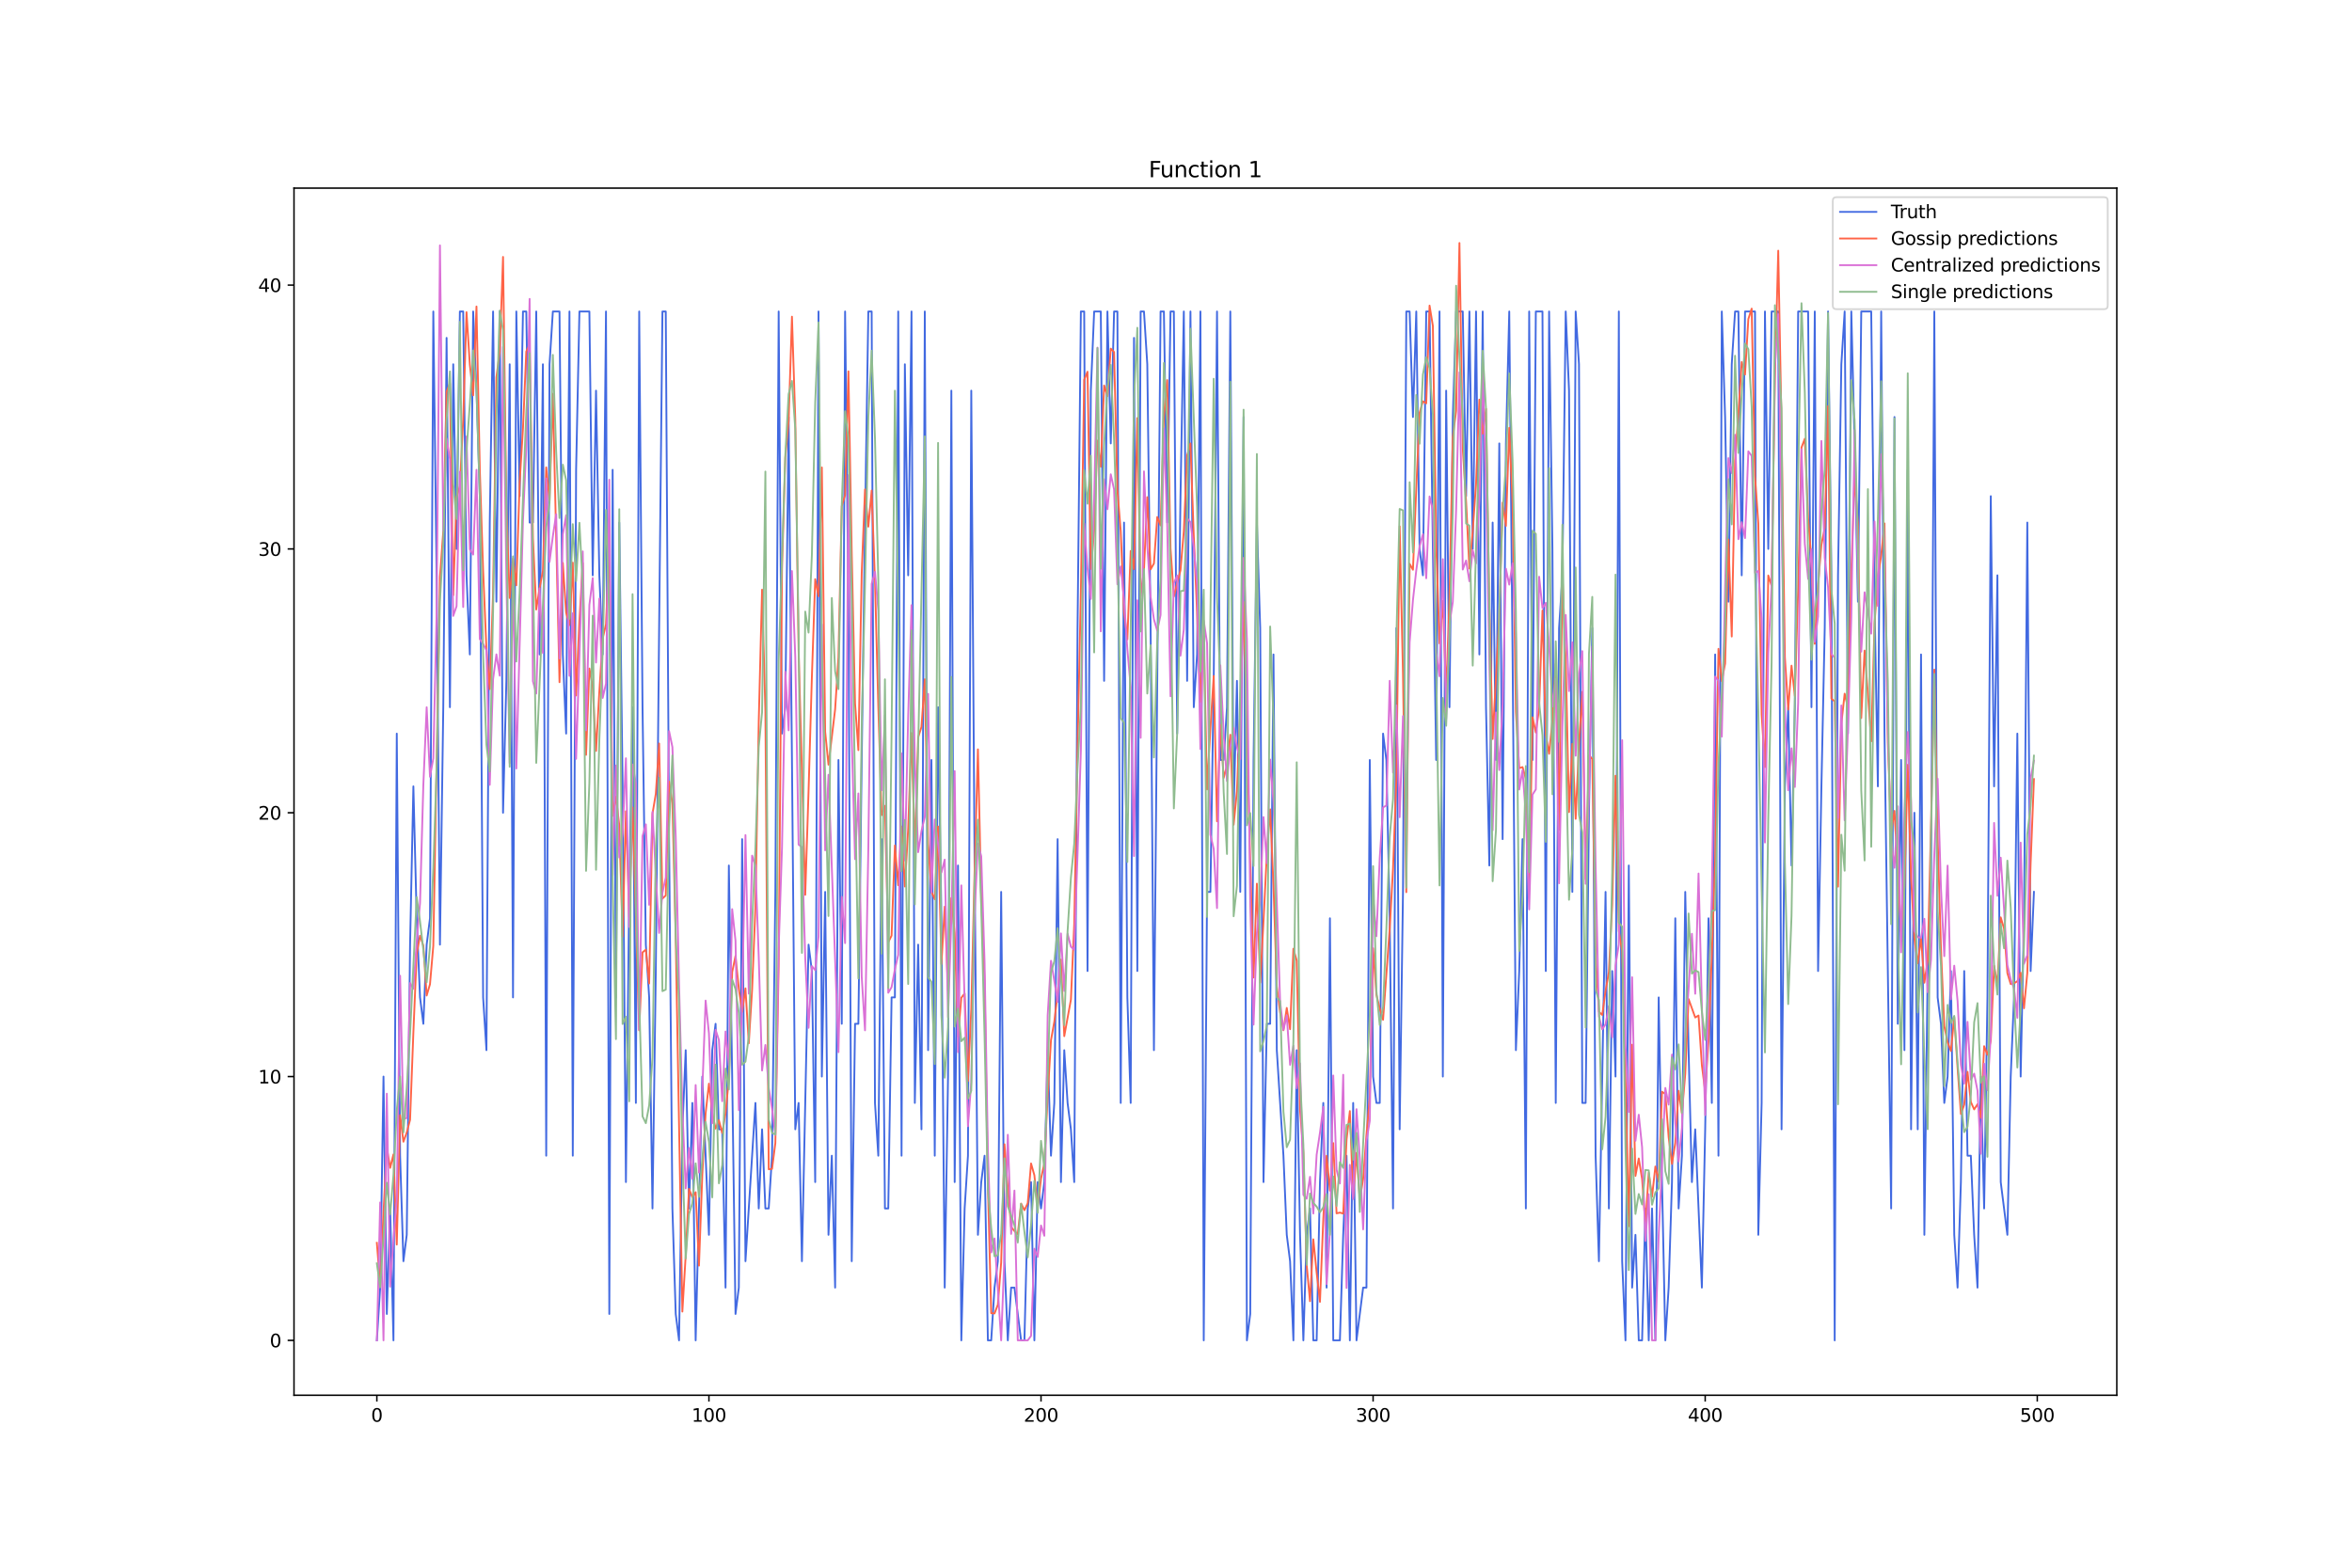 <?xml version="1.0" encoding="utf-8" standalone="no"?>
<!DOCTYPE svg PUBLIC "-//W3C//DTD SVG 1.1//EN"
  "http://www.w3.org/Graphics/SVG/1.1/DTD/svg11.dtd">
<svg xmlns:xlink="http://www.w3.org/1999/xlink" width="1296pt" height="864pt" viewBox="0 0 1296 864" xmlns="http://www.w3.org/2000/svg" version="1.1">
 <defs>
  <style type="text/css">*{stroke-linejoin: round; stroke-linecap: butt}</style>
 </defs>
 <g id="figure_1">
  <g id="patch_1">
   <path d="M 0 864 
L 1296 864 
L 1296 0 
L 0 0 
z
" style="fill: #ffffff"/>
  </g>
  <g id="axes_1">
   <g id="patch_2">
    <path d="M 162 768.96 
L 1166.4 768.96 
L 1166.4 103.68 
L 162 103.68 
z
" style="fill: #ffffff"/>
   </g>
   <g id="matplotlib.axis_1">
    <g id="xtick_1">
     <g id="line2d_1">
      <defs>
       <path id="m9c713aff86" d="M 0 0 
L 0 3.5 
" style="stroke: #000000; stroke-width: 0.8"/>
      </defs>
      <g>
       <use xlink:href="#m9c713aff86" x="207.655" y="768.96" style="stroke: #000000; stroke-width: 0.8"/>
      </g>
     </g>
     <g id="text_1">
      <!-- 0 -->
      <g transform="translate(204.473 783.558) scale(0.1 -0.1)">
       <defs>
        <path id="DejaVuSans-30" d="M 2034 4250 
Q 1547 4250 1301 3770 
Q 1056 3291 1056 2328 
Q 1056 1369 1301 889 
Q 1547 409 2034 409 
Q 2525 409 2770 889 
Q 3016 1369 3016 2328 
Q 3016 3291 2770 3770 
Q 2525 4250 2034 4250 
z
M 2034 4750 
Q 2819 4750 3233 4129 
Q 3647 3509 3647 2328 
Q 3647 1150 3233 529 
Q 2819 -91 2034 -91 
Q 1250 -91 836 529 
Q 422 1150 422 2328 
Q 422 3509 836 4129 
Q 1250 4750 2034 4750 
z
" transform="scale(0.016)"/>
       </defs>
       <use xlink:href="#DejaVuSans-30"/>
      </g>
     </g>
    </g>
    <g id="xtick_2">
     <g id="line2d_2">
      <g>
       <use xlink:href="#m9c713aff86" x="390.639" y="768.96" style="stroke: #000000; stroke-width: 0.8"/>
      </g>
     </g>
     <g id="text_2">
      <!-- 100 -->
      <g transform="translate(381.095 783.558) scale(0.1 -0.1)">
       <defs>
        <path id="DejaVuSans-31" d="M 794 531 
L 1825 531 
L 1825 4091 
L 703 3866 
L 703 4441 
L 1819 4666 
L 2450 4666 
L 2450 531 
L 3481 531 
L 3481 0 
L 794 0 
L 794 531 
z
" transform="scale(0.016)"/>
       </defs>
       <use xlink:href="#DejaVuSans-31"/>
       <use xlink:href="#DejaVuSans-30" x="63.623"/>
       <use xlink:href="#DejaVuSans-30" x="127.246"/>
      </g>
     </g>
    </g>
    <g id="xtick_3">
     <g id="line2d_3">
      <g>
       <use xlink:href="#m9c713aff86" x="573.623" y="768.96" style="stroke: #000000; stroke-width: 0.8"/>
      </g>
     </g>
     <g id="text_3">
      <!-- 200 -->
      <g transform="translate(564.079 783.558) scale(0.1 -0.1)">
       <defs>
        <path id="DejaVuSans-32" d="M 1228 531 
L 3431 531 
L 3431 0 
L 469 0 
L 469 531 
Q 828 903 1448 1529 
Q 2069 2156 2228 2338 
Q 2531 2678 2651 2914 
Q 2772 3150 2772 3378 
Q 2772 3750 2511 3984 
Q 2250 4219 1831 4219 
Q 1534 4219 1204 4116 
Q 875 4013 500 3803 
L 500 4441 
Q 881 4594 1212 4672 
Q 1544 4750 1819 4750 
Q 2544 4750 2975 4387 
Q 3406 4025 3406 3419 
Q 3406 3131 3298 2873 
Q 3191 2616 2906 2266 
Q 2828 2175 2409 1742 
Q 1991 1309 1228 531 
z
" transform="scale(0.016)"/>
       </defs>
       <use xlink:href="#DejaVuSans-32"/>
       <use xlink:href="#DejaVuSans-30" x="63.623"/>
       <use xlink:href="#DejaVuSans-30" x="127.246"/>
      </g>
     </g>
    </g>
    <g id="xtick_4">
     <g id="line2d_4">
      <g>
       <use xlink:href="#m9c713aff86" x="756.607" y="768.96" style="stroke: #000000; stroke-width: 0.8"/>
      </g>
     </g>
     <g id="text_4">
      <!-- 300 -->
      <g transform="translate(747.063 783.558) scale(0.1 -0.1)">
       <defs>
        <path id="DejaVuSans-33" d="M 2597 2516 
Q 3050 2419 3304 2112 
Q 3559 1806 3559 1356 
Q 3559 666 3084 287 
Q 2609 -91 1734 -91 
Q 1441 -91 1130 -33 
Q 819 25 488 141 
L 488 750 
Q 750 597 1062 519 
Q 1375 441 1716 441 
Q 2309 441 2620 675 
Q 2931 909 2931 1356 
Q 2931 1769 2642 2001 
Q 2353 2234 1838 2234 
L 1294 2234 
L 1294 2753 
L 1863 2753 
Q 2328 2753 2575 2939 
Q 2822 3125 2822 3475 
Q 2822 3834 2567 4026 
Q 2313 4219 1838 4219 
Q 1578 4219 1281 4162 
Q 984 4106 628 3988 
L 628 4550 
Q 988 4650 1302 4700 
Q 1616 4750 1894 4750 
Q 2613 4750 3031 4423 
Q 3450 4097 3450 3541 
Q 3450 3153 3228 2886 
Q 3006 2619 2597 2516 
z
" transform="scale(0.016)"/>
       </defs>
       <use xlink:href="#DejaVuSans-33"/>
       <use xlink:href="#DejaVuSans-30" x="63.623"/>
       <use xlink:href="#DejaVuSans-30" x="127.246"/>
      </g>
     </g>
    </g>
    <g id="xtick_5">
     <g id="line2d_5">
      <g>
       <use xlink:href="#m9c713aff86" x="939.591" y="768.96" style="stroke: #000000; stroke-width: 0.8"/>
      </g>
     </g>
     <g id="text_5">
      <!-- 400 -->
      <g transform="translate(930.047 783.558) scale(0.1 -0.1)">
       <defs>
        <path id="DejaVuSans-34" d="M 2419 4116 
L 825 1625 
L 2419 1625 
L 2419 4116 
z
M 2253 4666 
L 3047 4666 
L 3047 1625 
L 3713 1625 
L 3713 1100 
L 3047 1100 
L 3047 0 
L 2419 0 
L 2419 1100 
L 313 1100 
L 313 1709 
L 2253 4666 
z
" transform="scale(0.016)"/>
       </defs>
       <use xlink:href="#DejaVuSans-34"/>
       <use xlink:href="#DejaVuSans-30" x="63.623"/>
       <use xlink:href="#DejaVuSans-30" x="127.246"/>
      </g>
     </g>
    </g>
    <g id="xtick_6">
     <g id="line2d_6">
      <g>
       <use xlink:href="#m9c713aff86" x="1122.575" y="768.96" style="stroke: #000000; stroke-width: 0.8"/>
      </g>
     </g>
     <g id="text_6">
      <!-- 500 -->
      <g transform="translate(1113.032 783.558) scale(0.1 -0.1)">
       <defs>
        <path id="DejaVuSans-35" d="M 691 4666 
L 3169 4666 
L 3169 4134 
L 1269 4134 
L 1269 2991 
Q 1406 3038 1543 3061 
Q 1681 3084 1819 3084 
Q 2600 3084 3056 2656 
Q 3513 2228 3513 1497 
Q 3513 744 3044 326 
Q 2575 -91 1722 -91 
Q 1428 -91 1123 -41 
Q 819 9 494 109 
L 494 744 
Q 775 591 1075 516 
Q 1375 441 1709 441 
Q 2250 441 2565 725 
Q 2881 1009 2881 1497 
Q 2881 1984 2565 2268 
Q 2250 2553 1709 2553 
Q 1456 2553 1204 2497 
Q 953 2441 691 2322 
L 691 4666 
z
" transform="scale(0.016)"/>
       </defs>
       <use xlink:href="#DejaVuSans-35"/>
       <use xlink:href="#DejaVuSans-30" x="63.623"/>
       <use xlink:href="#DejaVuSans-30" x="127.246"/>
      </g>
     </g>
    </g>
   </g>
   <g id="matplotlib.axis_2">
    <g id="ytick_1">
     <g id="line2d_7">
      <defs>
       <path id="m75e82a3ba1" d="M 0 0 
L -3.5 0 
" style="stroke: #000000; stroke-width: 0.8"/>
      </defs>
      <g>
       <use xlink:href="#m75e82a3ba1" x="162" y="738.72" style="stroke: #000000; stroke-width: 0.8"/>
      </g>
     </g>
     <g id="text_7">
      <!-- 0 -->
      <g transform="translate(148.637 742.519) scale(0.1 -0.1)">
       <use xlink:href="#DejaVuSans-30"/>
      </g>
     </g>
    </g>
    <g id="ytick_2">
     <g id="line2d_8">
      <g>
       <use xlink:href="#m75e82a3ba1" x="162" y="593.325" style="stroke: #000000; stroke-width: 0.8"/>
      </g>
     </g>
     <g id="text_8">
      <!-- 10 -->
      <g transform="translate(142.275 597.124) scale(0.1 -0.1)">
       <use xlink:href="#DejaVuSans-31"/>
       <use xlink:href="#DejaVuSans-30" x="63.623"/>
      </g>
     </g>
    </g>
    <g id="ytick_3">
     <g id="line2d_9">
      <g>
       <use xlink:href="#m75e82a3ba1" x="162" y="447.93" style="stroke: #000000; stroke-width: 0.8"/>
      </g>
     </g>
     <g id="text_9">
      <!-- 20 -->
      <g transform="translate(142.275 451.729) scale(0.1 -0.1)">
       <use xlink:href="#DejaVuSans-32"/>
       <use xlink:href="#DejaVuSans-30" x="63.623"/>
      </g>
     </g>
    </g>
    <g id="ytick_4">
     <g id="line2d_10">
      <g>
       <use xlink:href="#m75e82a3ba1" x="162" y="302.535" style="stroke: #000000; stroke-width: 0.8"/>
      </g>
     </g>
     <g id="text_10">
      <!-- 30 -->
      <g transform="translate(142.275 306.334) scale(0.1 -0.1)">
       <use xlink:href="#DejaVuSans-33"/>
       <use xlink:href="#DejaVuSans-30" x="63.623"/>
      </g>
     </g>
    </g>
    <g id="ytick_5">
     <g id="line2d_11">
      <g>
       <use xlink:href="#m75e82a3ba1" x="162" y="157.14" style="stroke: #000000; stroke-width: 0.8"/>
      </g>
     </g>
     <g id="text_11">
      <!-- 40 -->
      <g transform="translate(142.275 160.939) scale(0.1 -0.1)">
       <use xlink:href="#DejaVuSans-34"/>
       <use xlink:href="#DejaVuSans-30" x="63.623"/>
      </g>
     </g>
    </g>
   </g>
   <g id="line2d_12">
    <path d="M 207.655 738.72 
L 209.484 709.641 
L 211.314 593.325 
L 213.144 724.181 
L 214.974 666.023 
L 216.804 738.72 
L 218.634 404.312 
L 220.463 636.944 
L 222.293 695.102 
L 224.123 680.562 
L 225.953 520.628 
L 227.783 433.391 
L 229.613 506.088 
L 231.442 549.707 
L 233.272 564.246 
L 235.102 520.628 
L 236.932 506.088 
L 238.762 171.68 
L 240.592 317.075 
L 242.422 520.628 
L 244.251 389.772 
L 246.081 186.219 
L 247.911 389.772 
L 249.741 200.759 
L 251.571 302.535 
L 253.401 171.68 
L 255.23 171.68 
L 257.06 317.075 
L 258.89 360.693 
L 260.72 171.68 
L 262.55 215.298 
L 264.38 273.456 
L 266.209 549.707 
L 268.039 578.786 
L 269.869 287.996 
L 271.699 171.68 
L 273.529 331.614 
L 275.359 171.68 
L 277.189 447.93 
L 279.018 375.233 
L 280.848 200.759 
L 282.678 549.707 
L 284.508 171.68 
L 286.338 273.456 
L 288.168 171.68 
L 289.997 171.68 
L 291.827 287.996 
L 293.657 287.996 
L 295.487 171.68 
L 297.317 360.693 
L 299.147 200.759 
L 300.976 636.944 
L 302.806 200.759 
L 304.636 171.68 
L 308.296 171.68 
L 310.126 360.693 
L 311.956 404.312 
L 313.785 171.68 
L 315.615 636.944 
L 317.445 258.917 
L 319.275 171.68 
L 324.764 171.68 
L 326.594 317.075 
L 328.424 215.298 
L 330.254 317.075 
L 332.084 360.693 
L 333.914 171.68 
L 335.743 724.181 
L 337.573 258.917 
L 339.403 549.707 
L 341.233 287.996 
L 343.063 433.391 
L 344.893 651.483 
L 346.723 491.549 
L 348.552 389.772 
L 350.382 607.865 
L 352.212 171.68 
L 354.042 389.772 
L 355.872 520.628 
L 357.702 549.707 
L 359.531 666.023 
L 361.361 535.167 
L 363.191 346.154 
L 365.021 171.68 
L 366.851 171.68 
L 368.681 462.47 
L 370.51 666.023 
L 372.34 724.181 
L 374.17 738.72 
L 376 622.404 
L 377.83 578.786 
L 379.66 666.023 
L 381.489 607.865 
L 383.319 738.72 
L 386.979 593.325 
L 390.639 680.562 
L 392.469 578.786 
L 394.298 564.246 
L 396.128 622.404 
L 397.958 622.404 
L 399.788 709.641 
L 401.618 477.009 
L 403.448 593.325 
L 405.277 724.181 
L 407.107 709.641 
L 408.937 462.47 
L 410.767 695.102 
L 416.256 607.865 
L 418.086 666.023 
L 419.916 622.404 
L 421.746 666.023 
L 423.576 666.023 
L 425.406 636.944 
L 427.236 491.549 
L 429.065 171.68 
L 430.895 404.312 
L 432.725 389.772 
L 434.555 229.838 
L 436.385 418.851 
L 438.215 622.404 
L 440.044 607.865 
L 441.874 695.102 
L 445.534 520.628 
L 447.364 535.167 
L 449.194 651.483 
L 451.023 171.68 
L 452.853 593.325 
L 454.683 491.549 
L 456.513 680.562 
L 458.343 636.944 
L 460.173 709.641 
L 462.003 418.851 
L 463.832 564.246 
L 465.662 171.68 
L 467.492 331.614 
L 469.322 695.102 
L 471.152 564.246 
L 472.982 564.246 
L 474.811 418.851 
L 476.641 287.996 
L 478.471 171.68 
L 480.301 171.68 
L 482.131 607.865 
L 483.961 636.944 
L 485.79 462.47 
L 487.62 666.023 
L 489.45 666.023 
L 491.28 549.707 
L 493.11 549.707 
L 494.94 171.68 
L 496.77 636.944 
L 498.599 200.759 
L 500.429 317.075 
L 502.259 171.68 
L 504.089 607.865 
L 505.919 520.628 
L 507.749 622.404 
L 509.578 171.68 
L 511.408 578.786 
L 513.238 418.851 
L 515.068 636.944 
L 516.898 389.772 
L 518.728 506.088 
L 520.557 709.641 
L 522.387 593.325 
L 524.217 215.298 
L 526.047 651.483 
L 527.877 477.009 
L 529.707 738.72 
L 531.536 666.023 
L 533.366 636.944 
L 535.196 215.298 
L 537.026 477.009 
L 538.856 680.562 
L 540.686 651.483 
L 542.516 636.944 
L 544.345 738.72 
L 546.175 738.72 
L 548.005 709.641 
L 549.835 695.102 
L 551.665 491.549 
L 553.495 695.102 
L 555.324 738.72 
L 557.154 709.641 
L 558.984 709.641 
L 562.644 738.72 
L 564.474 738.72 
L 566.303 666.023 
L 568.133 651.483 
L 569.963 738.72 
L 571.793 651.483 
L 573.623 666.023 
L 575.453 651.483 
L 577.283 578.786 
L 579.112 636.944 
L 580.942 607.865 
L 582.772 462.47 
L 584.602 651.483 
L 586.432 578.786 
L 588.262 607.865 
L 590.091 622.404 
L 591.921 651.483 
L 593.751 346.154 
L 595.581 171.68 
L 597.411 171.68 
L 599.241 535.167 
L 601.07 215.298 
L 602.9 171.68 
L 606.56 171.68 
L 608.39 375.233 
L 610.22 171.68 
L 612.05 244.377 
L 613.879 171.68 
L 615.709 171.68 
L 617.539 607.865 
L 619.369 287.996 
L 621.199 549.707 
L 623.029 607.865 
L 624.858 186.219 
L 626.688 535.167 
L 628.518 171.68 
L 630.348 171.68 
L 632.178 200.759 
L 634.008 346.154 
L 635.837 578.786 
L 639.497 171.68 
L 641.327 171.68 
L 643.157 287.996 
L 644.987 171.68 
L 646.817 171.68 
L 648.646 404.312 
L 650.476 273.456 
L 652.306 171.68 
L 654.136 375.233 
L 655.966 171.68 
L 657.796 389.772 
L 659.625 360.693 
L 661.455 171.68 
L 663.285 738.72 
L 665.115 491.549 
L 666.945 491.549 
L 668.775 375.233 
L 670.604 171.68 
L 672.434 418.851 
L 674.264 418.851 
L 676.094 389.772 
L 677.924 171.68 
L 679.754 447.93 
L 681.583 375.233 
L 683.413 491.549 
L 685.243 229.838 
L 687.073 738.72 
L 688.903 724.181 
L 690.733 418.851 
L 692.563 287.996 
L 694.392 346.154 
L 696.222 651.483 
L 698.052 564.246 
L 699.882 564.246 
L 701.712 360.693 
L 703.542 578.786 
L 707.201 636.944 
L 709.031 680.562 
L 710.861 695.102 
L 712.691 738.72 
L 714.521 578.786 
L 716.35 680.562 
L 718.18 738.72 
L 720.01 680.562 
L 721.84 666.023 
L 723.67 738.72 
L 725.5 738.72 
L 727.33 651.483 
L 729.159 607.865 
L 730.989 709.641 
L 732.819 506.088 
L 734.649 738.72 
L 738.309 738.72 
L 740.138 680.562 
L 741.968 636.944 
L 743.798 738.72 
L 745.628 607.865 
L 747.458 738.72 
L 751.117 709.641 
L 752.947 709.641 
L 754.777 418.851 
L 756.607 593.325 
L 758.437 607.865 
L 760.267 607.865 
L 762.097 404.312 
L 763.926 418.851 
L 765.756 506.088 
L 767.586 666.023 
L 769.416 346.154 
L 771.246 622.404 
L 773.076 491.549 
L 774.905 171.68 
L 776.735 171.68 
L 778.565 229.838 
L 780.395 171.68 
L 782.225 302.535 
L 784.055 317.075 
L 785.884 171.68 
L 787.714 171.68 
L 789.544 302.535 
L 791.374 418.851 
L 793.204 171.68 
L 795.034 593.325 
L 796.864 215.298 
L 798.693 389.772 
L 800.523 229.838 
L 802.353 171.68 
L 806.013 171.68 
L 807.843 273.456 
L 809.672 171.68 
L 811.502 302.535 
L 813.332 171.68 
L 815.162 360.693 
L 816.992 171.68 
L 818.822 389.772 
L 820.651 477.009 
L 822.481 287.996 
L 824.311 418.851 
L 826.141 244.377 
L 827.971 462.47 
L 829.801 244.377 
L 831.63 171.68 
L 833.46 360.693 
L 835.29 578.786 
L 837.12 535.167 
L 838.95 462.47 
L 840.78 666.023 
L 842.61 171.68 
L 844.439 418.851 
L 846.269 171.68 
L 849.929 171.68 
L 851.759 535.167 
L 853.589 171.68 
L 855.418 302.535 
L 857.248 607.865 
L 859.078 346.154 
L 860.908 317.075 
L 862.738 171.68 
L 864.568 215.298 
L 866.397 491.549 
L 868.227 171.68 
L 870.057 200.759 
L 871.887 607.865 
L 873.717 607.865 
L 875.547 447.93 
L 877.377 346.154 
L 879.206 636.944 
L 881.036 695.102 
L 884.696 491.549 
L 886.526 666.023 
L 888.356 535.167 
L 890.185 593.325 
L 892.015 171.68 
L 893.845 695.102 
L 895.675 738.72 
L 897.505 477.009 
L 899.335 709.641 
L 901.164 680.562 
L 902.994 738.72 
L 904.824 738.72 
L 906.654 666.023 
L 908.484 738.72 
L 910.314 666.023 
L 912.144 738.72 
L 913.973 549.707 
L 915.803 651.483 
L 917.633 738.72 
L 919.463 709.641 
L 921.293 651.483 
L 923.123 506.088 
L 924.952 666.023 
L 926.782 636.944 
L 928.612 491.549 
L 930.442 578.786 
L 932.272 651.483 
L 934.102 622.404 
L 937.761 709.641 
L 939.591 622.404 
L 941.421 506.088 
L 943.251 607.865 
L 945.081 360.693 
L 946.911 636.944 
L 948.74 171.68 
L 950.57 229.838 
L 952.4 331.614 
L 954.23 200.759 
L 956.06 171.68 
L 957.89 171.68 
L 959.719 317.075 
L 961.549 171.68 
L 967.039 171.68 
L 968.869 680.562 
L 970.698 607.865 
L 972.528 171.68 
L 974.358 302.535 
L 976.188 171.68 
L 979.848 171.68 
L 981.678 622.404 
L 983.507 433.391 
L 985.337 389.772 
L 987.167 477.009 
L 988.997 389.772 
L 990.827 171.68 
L 996.316 171.68 
L 998.146 389.772 
L 999.976 171.68 
L 1001.806 535.167 
L 1003.636 433.391 
L 1005.465 346.154 
L 1007.295 171.68 
L 1009.125 317.075 
L 1010.955 738.72 
L 1012.785 317.075 
L 1014.615 200.759 
L 1016.444 171.68 
L 1018.274 404.312 
L 1020.104 171.68 
L 1021.934 244.377 
L 1023.764 331.614 
L 1025.594 171.68 
L 1031.083 171.68 
L 1032.913 331.614 
L 1034.743 433.391 
L 1036.573 171.68 
L 1038.403 404.312 
L 1042.062 666.023 
L 1043.892 229.838 
L 1045.722 564.246 
L 1047.552 418.851 
L 1049.382 578.786 
L 1051.211 258.917 
L 1053.041 622.404 
L 1054.871 447.93 
L 1056.701 622.404 
L 1058.531 360.693 
L 1060.361 680.562 
L 1062.191 535.167 
L 1064.02 491.549 
L 1065.85 171.68 
L 1067.68 549.707 
L 1069.51 564.246 
L 1071.34 607.865 
L 1073.17 593.325 
L 1074.999 535.167 
L 1076.829 680.562 
L 1078.659 709.641 
L 1080.489 651.483 
L 1082.319 535.167 
L 1084.149 636.944 
L 1085.978 636.944 
L 1087.808 680.562 
L 1089.638 709.641 
L 1091.468 593.325 
L 1093.298 666.023 
L 1095.128 549.707 
L 1096.958 273.456 
L 1098.787 433.391 
L 1100.617 317.075 
L 1102.447 651.483 
L 1106.107 680.562 
L 1107.937 593.325 
L 1109.766 549.707 
L 1111.596 404.312 
L 1113.426 593.325 
L 1115.256 506.088 
L 1117.086 287.996 
L 1118.916 535.167 
L 1120.745 491.549 
L 1120.745 491.549 
" clip-path="url(#p0c71ef5397)" style="fill: none; stroke: #4169e1; stroke-linecap: square"/>
   </g>
   <g id="line2d_13">
    <path d="M 207.655 684.954 
L 209.484 708.393 
L 211.314 668.308 
L 213.144 632.412 
L 214.974 643.636 
L 216.804 636.212 
L 218.634 685.925 
L 220.463 614.596 
L 222.293 629.236 
L 224.123 624.204 
L 225.953 617.161 
L 227.783 568.913 
L 229.613 525.669 
L 231.442 515.705 
L 233.272 521.237 
L 235.102 548.661 
L 236.932 542.455 
L 238.762 521.228 
L 242.422 317.858 
L 244.251 292.82 
L 246.081 215.89 
L 247.911 211.267 
L 249.741 328.025 
L 251.571 274.032 
L 253.401 268.001 
L 255.23 231.163 
L 257.06 172.051 
L 258.89 200.951 
L 260.72 217.889 
L 262.55 168.919 
L 264.38 258.987 
L 266.209 314.513 
L 268.039 357.76 
L 269.869 379.797 
L 271.699 326.812 
L 273.529 207.997 
L 275.359 193.862 
L 277.189 141.598 
L 279.018 279.355 
L 280.848 329.574 
L 282.678 307.833 
L 284.508 322.59 
L 286.338 266.043 
L 288.168 236.127 
L 289.997 193.692 
L 291.827 189.881 
L 293.657 296.437 
L 295.487 335.921 
L 297.317 324.212 
L 299.147 314.561 
L 300.976 257.593 
L 302.806 275.925 
L 304.636 217.002 
L 308.296 375.975 
L 310.126 310.263 
L 311.956 337.642 
L 313.785 344.513 
L 315.615 310.077 
L 317.445 383.298 
L 319.275 341.811 
L 321.105 310.305 
L 322.935 416.04 
L 324.764 368.431 
L 326.594 378.378 
L 328.424 413.86 
L 330.254 381.01 
L 332.084 351.927 
L 333.914 344.004 
L 335.743 302.81 
L 337.573 449.662 
L 339.403 439.01 
L 341.233 454.923 
L 343.063 516.222 
L 344.893 447.087 
L 346.723 505.551 
L 348.552 444.994 
L 350.382 504.52 
L 352.212 567.849 
L 354.042 524.879 
L 355.872 523.382 
L 357.702 542.045 
L 359.531 448.495 
L 361.361 437.513 
L 363.191 409.757 
L 365.021 495.251 
L 366.851 493.515 
L 368.681 430.719 
L 370.51 442.795 
L 372.34 517.419 
L 376 722.854 
L 377.83 691.916 
L 379.66 655.22 
L 381.489 659.821 
L 383.319 657.069 
L 385.149 697.542 
L 386.979 647.365 
L 388.809 613.601 
L 390.639 597.238 
L 392.469 613.347 
L 394.298 622.025 
L 396.128 617.392 
L 397.958 624.412 
L 399.788 613.671 
L 401.618 594.57 
L 403.448 535.763 
L 405.277 526.845 
L 407.107 544.904 
L 408.937 557.659 
L 410.767 544.719 
L 412.597 574.985 
L 414.427 545.393 
L 416.256 499.98 
L 418.086 397.396 
L 419.916 324.978 
L 421.746 392.084 
L 423.576 644.426 
L 425.406 644.203 
L 427.236 629.951 
L 429.065 531.885 
L 430.895 313.488 
L 432.725 252.133 
L 434.555 231.907 
L 436.385 174.528 
L 438.215 231.204 
L 440.044 358.397 
L 443.704 493.166 
L 445.534 435.949 
L 447.364 373.058 
L 449.194 319.187 
L 451.023 328.633 
L 452.853 257.627 
L 454.683 403.315 
L 456.513 421.459 
L 460.173 390.932 
L 462.003 362.247 
L 463.832 278.923 
L 465.662 272.935 
L 467.492 204.667 
L 469.322 304.553 
L 471.152 387.666 
L 472.982 413.419 
L 474.811 316.145 
L 476.641 269.722 
L 478.471 290.259 
L 480.301 270.341 
L 482.131 320.204 
L 483.961 389.389 
L 485.79 449.264 
L 487.62 444.082 
L 489.45 519.268 
L 491.28 515.663 
L 493.11 465.959 
L 494.94 487.888 
L 496.77 455.484 
L 498.599 488.593 
L 500.429 456.541 
L 502.259 403.946 
L 504.089 470.263 
L 505.919 406.301 
L 507.749 400.652 
L 509.578 374.342 
L 511.408 464.944 
L 513.238 491.494 
L 515.068 495.636 
L 516.898 455.504 
L 518.728 531.343 
L 520.557 499.68 
L 522.387 545.82 
L 524.217 494.95 
L 526.047 514.184 
L 527.877 571.423 
L 529.707 549.916 
L 531.536 547.486 
L 533.366 595.751 
L 535.196 556.099 
L 537.026 479.734 
L 538.856 412.985 
L 540.686 494.325 
L 542.516 541.012 
L 544.345 653.206 
L 546.175 723.749 
L 548.005 723.881 
L 549.835 719.099 
L 551.665 695.793 
L 553.495 630.621 
L 555.324 654.791 
L 557.154 676.15 
L 558.984 678.484 
L 560.814 680.246 
L 562.644 663.322 
L 564.474 666.982 
L 566.303 663.122 
L 568.133 641.217 
L 569.963 647.695 
L 571.793 665.36 
L 573.623 649.506 
L 575.453 641.182 
L 577.283 604.312 
L 579.112 573.315 
L 580.942 563.123 
L 582.772 547.525 
L 584.602 528.833 
L 586.432 571.054 
L 590.091 550.946 
L 591.921 509.333 
L 593.751 411.999 
L 595.581 325.916 
L 597.411 209.296 
L 599.241 204.867 
L 601.07 313.547 
L 602.9 292.611 
L 604.73 242.804 
L 606.56 257.247 
L 608.39 212.452 
L 610.22 218.314 
L 612.05 192.146 
L 613.879 194.028 
L 615.709 269.99 
L 617.539 292.779 
L 619.369 337.306 
L 621.199 352.416 
L 623.029 303.638 
L 624.858 313.697 
L 626.688 230.379 
L 628.518 328.564 
L 630.348 314.127 
L 632.178 273.991 
L 634.008 313.79 
L 635.837 310.543 
L 637.667 284.944 
L 639.497 289.566 
L 641.327 229.349 
L 643.157 209.489 
L 644.987 302.263 
L 646.817 328.74 
L 650.476 314.311 
L 652.306 292.772 
L 654.136 250.997 
L 655.966 244.37 
L 657.796 295.326 
L 659.625 337.962 
L 661.455 386.865 
L 663.285 350.28 
L 665.115 435.099 
L 666.945 401.73 
L 668.775 372.548 
L 670.604 452.658 
L 672.434 399.419 
L 674.264 428.716 
L 676.094 421.968 
L 677.924 404.93 
L 679.754 454.516 
L 681.583 436.072 
L 683.413 391.838 
L 685.243 331.745 
L 688.903 475.462 
L 690.733 538.75 
L 692.563 487.018 
L 694.392 541.605 
L 696.222 507.518 
L 698.052 470.768 
L 699.882 446.04 
L 701.712 488.15 
L 703.542 543.553 
L 705.371 557.997 
L 707.201 567.804 
L 709.031 555.503 
L 710.861 567.23 
L 712.691 522.865 
L 714.521 529.438 
L 716.35 611.777 
L 718.18 635.112 
L 720.01 697.277 
L 721.84 717.142 
L 723.67 683.021 
L 725.5 701.448 
L 727.33 717.48 
L 729.159 672.01 
L 730.989 636.971 
L 732.819 656.179 
L 734.649 629.996 
L 736.479 668.705 
L 738.309 668.307 
L 740.138 668.825 
L 741.968 628.158 
L 743.798 612.337 
L 745.628 659.588 
L 747.458 635.368 
L 749.288 661.303 
L 751.117 649.696 
L 752.947 625.484 
L 754.777 604.538 
L 756.607 522.589 
L 758.437 548.279 
L 760.267 555.837 
L 762.097 562.033 
L 765.756 511.863 
L 767.586 478.71 
L 769.416 429.631 
L 771.246 290.088 
L 773.076 371.486 
L 774.905 491.703 
L 776.735 310.75 
L 778.565 313.995 
L 780.395 269.295 
L 782.225 227.476 
L 784.055 221.203 
L 785.884 222.319 
L 787.714 168.419 
L 789.544 179.635 
L 791.374 299.802 
L 793.204 354.592 
L 795.034 331.177 
L 796.864 382.401 
L 798.693 329.348 
L 800.523 240.895 
L 802.353 226.457 
L 804.183 133.92 
L 806.013 247.243 
L 807.843 276.445 
L 809.672 313.315 
L 811.502 292.845 
L 813.332 266.648 
L 815.162 220.248 
L 816.992 238.99 
L 818.822 225.359 
L 820.651 334.363 
L 822.481 407.286 
L 826.141 339.777 
L 827.971 276.986 
L 829.801 289.828 
L 831.63 235.795 
L 833.46 277.164 
L 835.29 392.215 
L 837.12 423.349 
L 838.95 422.756 
L 840.78 429.264 
L 842.61 489.475 
L 844.439 395.345 
L 846.269 403.736 
L 848.099 390.426 
L 849.929 336.453 
L 851.759 404.85 
L 853.589 415.44 
L 855.418 397.054 
L 857.248 365.898 
L 859.078 457.4 
L 860.908 316.937 
L 862.738 363.709 
L 864.568 447.58 
L 866.397 409.961 
L 868.227 451.29 
L 870.057 410.123 
L 871.887 381.265 
L 873.717 484.573 
L 875.547 416.077 
L 877.377 418.386 
L 879.206 526.595 
L 881.036 557.58 
L 882.866 559.37 
L 884.696 546.073 
L 886.526 535.826 
L 888.356 498.597 
L 890.185 427.518 
L 892.015 513.151 
L 893.845 524.085 
L 895.675 594.532 
L 897.505 675.842 
L 899.335 575.751 
L 901.164 648.08 
L 902.994 638.47 
L 904.824 649.785 
L 906.654 674.895 
L 908.484 646.353 
L 910.314 659.507 
L 912.144 642.905 
L 913.973 651.204 
L 915.803 601.7 
L 917.633 602.903 
L 919.463 626.707 
L 921.293 641.449 
L 923.123 629.861 
L 924.952 601.166 
L 926.782 613.654 
L 928.612 591.852 
L 930.442 550.598 
L 934.102 560.767 
L 935.931 559.674 
L 937.761 587.05 
L 939.591 601.559 
L 941.421 573.959 
L 943.251 526.666 
L 945.081 473.533 
L 946.911 357.591 
L 948.74 375.417 
L 950.57 365.709 
L 952.4 297.311 
L 954.23 350.803 
L 956.06 253.827 
L 957.89 227.906 
L 959.719 199.526 
L 961.549 206.432 
L 963.379 175.83 
L 965.209 170.096 
L 967.039 262.227 
L 968.869 288.587 
L 970.698 393.855 
L 972.528 422.797 
L 974.358 317.162 
L 976.188 322.838 
L 978.018 208.283 
L 979.848 138.156 
L 981.678 235.632 
L 983.507 362.185 
L 985.337 391.059 
L 987.167 366.863 
L 988.997 383.613 
L 990.827 324.333 
L 992.657 246.611 
L 994.486 241.814 
L 996.316 285.697 
L 998.146 309.105 
L 999.976 354.826 
L 1001.806 322.217 
L 1003.636 300.204 
L 1005.465 290.928 
L 1007.295 223.788 
L 1009.125 385.091 
L 1010.955 386.5 
L 1012.785 488.664 
L 1014.615 398.947 
L 1016.444 382.304 
L 1018.274 390.046 
L 1020.104 313.758 
L 1021.934 262.779 
L 1023.764 288.529 
L 1025.594 395.727 
L 1027.424 358.538 
L 1029.253 382.16 
L 1031.083 408.577 
L 1032.913 343.782 
L 1034.743 317.785 
L 1036.573 306.194 
L 1038.403 288.468 
L 1040.232 408.89 
L 1042.062 458.449 
L 1043.892 446.915 
L 1045.722 481.387 
L 1047.552 513.622 
L 1049.382 488.755 
L 1051.211 421.491 
L 1053.041 483.761 
L 1054.871 517.089 
L 1056.701 530.958 
L 1058.531 516.951 
L 1060.361 541.615 
L 1062.191 529.483 
L 1064.02 454.824 
L 1065.85 369.05 
L 1067.68 461.289 
L 1069.51 523.047 
L 1071.34 565.591 
L 1073.17 574.41 
L 1074.999 579.212 
L 1076.829 560.567 
L 1078.659 588.571 
L 1080.489 613.927 
L 1082.319 608.797 
L 1084.149 590.692 
L 1085.978 607.33 
L 1087.808 611.431 
L 1089.638 608.573 
L 1091.468 616.106 
L 1093.298 576.584 
L 1095.128 581.317 
L 1096.958 573.622 
L 1098.787 532.251 
L 1100.617 542.67 
L 1102.447 505.586 
L 1104.277 511.794 
L 1106.107 536.315 
L 1107.937 542.349 
L 1109.766 541.909 
L 1111.596 540.83 
L 1113.426 536.07 
L 1115.256 555.683 
L 1117.086 536.217 
L 1118.916 475.762 
L 1120.745 429.39 
L 1120.745 429.39 
" clip-path="url(#p0c71ef5397)" style="fill: none; stroke: #ff6347; stroke-linecap: square"/>
   </g>
   <g id="line2d_14">
    <path d="M 207.655 738.72 
L 209.484 662.689 
L 211.314 738.72 
L 213.144 602.763 
L 214.974 709.14 
L 216.804 682.956 
L 218.634 660.679 
L 220.463 537.739 
L 222.293 616.74 
L 224.123 616.155 
L 225.953 541.775 
L 227.783 544.953 
L 229.613 518.622 
L 231.442 497.695 
L 233.272 432.55 
L 235.102 389.795 
L 236.932 428.095 
L 238.762 418.003 
L 240.592 338.164 
L 242.422 135.246 
L 244.251 292.552 
L 246.081 241.631 
L 247.911 252.997 
L 249.741 339.447 
L 251.571 334.126 
L 253.401 260.013 
L 255.23 334.54 
L 257.06 240.55 
L 258.89 302.755 
L 260.72 305.644 
L 262.55 258.922 
L 264.38 352.231 
L 266.209 354.905 
L 268.039 358.37 
L 269.869 432.556 
L 271.699 374.263 
L 273.529 360.634 
L 275.359 372.369 
L 277.189 191.183 
L 279.018 317.352 
L 280.848 420.555 
L 282.678 318.262 
L 284.508 423.535 
L 288.168 286.888 
L 289.997 246.432 
L 291.827 164.73 
L 293.657 375.464 
L 295.487 382.256 
L 297.317 324.233 
L 299.147 359.869 
L 300.976 263.655 
L 302.806 309.642 
L 304.636 295.515 
L 306.466 283.4 
L 308.296 362.922 
L 310.126 294.465 
L 311.956 283.968 
L 313.785 372.466 
L 315.615 337.96 
L 317.445 418.221 
L 321.105 303.887 
L 322.935 402.502 
L 324.764 333.386 
L 326.594 318.604 
L 328.424 365.153 
L 330.254 329.877 
L 332.084 384.655 
L 333.914 376.799 
L 335.743 264.402 
L 337.573 482.353 
L 339.403 421.899 
L 341.233 472.63 
L 343.063 459.2 
L 344.893 417.898 
L 346.723 510.903 
L 348.552 421.323 
L 350.382 431.856 
L 352.212 567.475 
L 354.042 460.847 
L 355.872 454.319 
L 357.702 498.683 
L 359.531 447.403 
L 361.361 481.862 
L 363.191 514.192 
L 365.021 492.025 
L 366.851 483.631 
L 368.681 402.934 
L 370.51 411.745 
L 372.34 461.377 
L 374.17 542.226 
L 376 611.053 
L 377.83 654.987 
L 379.66 632.694 
L 381.489 649.576 
L 383.319 598.008 
L 385.149 646.244 
L 386.979 601.174 
L 388.809 551.451 
L 390.639 569.516 
L 392.469 619.036 
L 394.298 567.512 
L 396.128 573.16 
L 397.958 606.906 
L 399.788 568.478 
L 401.618 587.106 
L 403.448 501.07 
L 405.277 518.432 
L 407.107 611.846 
L 408.937 551.13 
L 410.767 460.255 
L 412.597 547.647 
L 414.427 471.56 
L 416.256 476.934 
L 418.086 527.538 
L 419.916 589.98 
L 421.746 575.928 
L 423.576 599.435 
L 425.406 611.077 
L 427.236 625.504 
L 429.065 522.58 
L 430.895 467.188 
L 432.725 370.204 
L 434.555 402.505 
L 436.385 314.7 
L 438.215 362.114 
L 440.044 465.5 
L 441.874 466.848 
L 443.704 527.89 
L 445.534 566.468 
L 447.364 532.464 
L 449.194 534.683 
L 451.023 516.251 
L 452.853 344.154 
L 454.683 468.636 
L 456.513 427.005 
L 462.003 579.885 
L 463.832 494.239 
L 465.662 519.779 
L 467.492 261.877 
L 469.322 406.248 
L 471.152 473.526 
L 472.982 437.295 
L 474.811 538.165 
L 476.641 567.841 
L 478.471 467.486 
L 480.301 321.734 
L 482.131 315.15 
L 483.961 336.214 
L 485.79 435.553 
L 487.62 394.382 
L 489.45 547.136 
L 491.28 544.063 
L 493.11 534.207 
L 494.94 526.261 
L 496.77 415.231 
L 498.599 474.251 
L 500.429 394.569 
L 502.259 333.502 
L 504.089 418.028 
L 505.919 469.659 
L 507.749 458.05 
L 509.578 450.347 
L 511.408 382.403 
L 513.238 491.842 
L 515.068 451.657 
L 516.898 465.033 
L 518.728 480.931 
L 520.557 473.763 
L 522.387 560.565 
L 524.217 506.426 
L 526.047 424.976 
L 527.877 579.865 
L 529.707 487.96 
L 531.536 551.986 
L 533.366 620.708 
L 535.196 596.439 
L 537.026 504.401 
L 538.856 464.798 
L 540.686 471.91 
L 542.516 530.147 
L 544.345 633.646 
L 546.175 690.256 
L 548.005 682.546 
L 551.665 738.72 
L 553.495 691.603 
L 555.324 625.41 
L 557.154 680.058 
L 558.984 656.15 
L 560.814 738.72 
L 566.303 738.72 
L 568.133 736.232 
L 569.963 688.221 
L 571.793 692.7 
L 573.623 675.395 
L 575.453 681.084 
L 577.283 559.687 
L 579.112 529.5 
L 580.942 540.495 
L 582.772 552.212 
L 584.602 514.437 
L 586.432 546.193 
L 588.262 514.601 
L 590.091 521.744 
L 591.921 523.445 
L 593.751 470.989 
L 595.581 413.866 
L 597.411 288.559 
L 599.241 313.32 
L 601.07 330.096 
L 602.9 274.79 
L 604.73 191.588 
L 606.56 347.965 
L 608.39 264.11 
L 610.22 280.65 
L 612.05 261.397 
L 613.879 269.762 
L 615.709 322.025 
L 617.539 312.168 
L 619.369 330.633 
L 621.199 357.904 
L 623.029 378.672 
L 624.858 471.801 
L 626.688 330.836 
L 628.518 406.636 
L 630.348 259.783 
L 632.178 300.535 
L 634.008 328.867 
L 635.837 341.331 
L 637.667 347.603 
L 639.497 338.929 
L 641.327 236.158 
L 643.157 288.881 
L 644.987 383.733 
L 646.817 321.37 
L 648.646 317.21 
L 650.476 361.355 
L 652.306 346.859 
L 654.136 285.696 
L 655.966 287.723 
L 657.796 301.806 
L 659.625 322.182 
L 661.455 412.86 
L 663.285 341.994 
L 665.115 354.423 
L 666.945 460.009 
L 668.775 467.877 
L 670.604 500.49 
L 672.434 366.691 
L 674.264 404.386 
L 676.094 430.49 
L 677.924 411.788 
L 679.754 401.204 
L 681.583 411.787 
L 683.413 418.428 
L 685.243 307.459 
L 687.073 352.464 
L 688.903 498.37 
L 690.733 564.7 
L 692.563 514.165 
L 694.392 496.3 
L 696.222 450.305 
L 698.052 475.745 
L 699.882 418.597 
L 701.712 441.889 
L 705.371 552.24 
L 707.201 567.578 
L 709.031 559.603 
L 710.861 586.864 
L 712.691 576.332 
L 714.521 599.783 
L 716.35 586.082 
L 718.18 658.496 
L 720.01 660.665 
L 721.84 648.575 
L 723.67 668.813 
L 725.5 636.37 
L 727.33 624.236 
L 729.159 610.057 
L 730.989 707.718 
L 732.819 678.671 
L 734.649 592.727 
L 736.479 644.652 
L 738.309 652.263 
L 740.138 592.338 
L 741.968 709.829 
L 743.798 641.961 
L 745.628 660.857 
L 747.458 611.302 
L 749.288 638.462 
L 751.117 677.537 
L 752.947 628.769 
L 754.777 617.727 
L 756.607 494.74 
L 758.437 516.001 
L 760.267 472.816 
L 762.097 444.973 
L 763.926 443.96 
L 765.756 375.225 
L 767.586 425.822 
L 769.416 388.774 
L 771.246 450.388 
L 773.076 394.637 
L 774.905 452.597 
L 776.735 353.987 
L 778.565 330.704 
L 780.395 314.32 
L 782.225 301.126 
L 784.055 294.433 
L 785.884 318.699 
L 787.714 273.61 
L 789.544 280.974 
L 791.374 359.6 
L 793.204 372.708 
L 795.034 308.175 
L 796.864 396.212 
L 798.693 343.877 
L 800.523 331.764 
L 802.353 281.025 
L 804.183 205.178 
L 806.013 313.888 
L 807.843 308.922 
L 809.672 320.364 
L 811.502 303.238 
L 813.332 310.472 
L 815.162 275.361 
L 816.992 204.327 
L 818.822 269.452 
L 822.481 457.585 
L 824.311 392.657 
L 826.141 424.429 
L 827.971 387.755 
L 829.801 313.432 
L 831.63 322.205 
L 833.46 310.447 
L 835.29 349.648 
L 837.12 435.13 
L 838.95 424.417 
L 840.78 449.67 
L 842.61 501.22 
L 844.439 437.948 
L 846.269 435.052 
L 848.099 317.847 
L 849.929 335.216 
L 851.759 332.231 
L 853.589 354.939 
L 855.418 389.438 
L 857.248 374.181 
L 859.078 486.811 
L 860.908 399.583 
L 862.738 338.918 
L 864.568 380.899 
L 866.397 354.023 
L 868.227 416.506 
L 870.057 370.831 
L 871.887 358.85 
L 873.717 487.096 
L 875.547 438.722 
L 877.377 356.237 
L 879.206 476.716 
L 881.036 560.194 
L 882.866 567.286 
L 884.696 564.511 
L 886.526 554.47 
L 888.356 571.683 
L 890.185 532.073 
L 892.015 520.476 
L 893.845 407.947 
L 895.675 575.503 
L 897.505 612.855 
L 899.335 538.59 
L 901.164 628.736 
L 902.994 614.356 
L 904.824 632.301 
L 906.654 683.909 
L 908.484 658.146 
L 910.314 738.72 
L 912.144 738.72 
L 913.973 680.615 
L 915.803 642.207 
L 917.633 599.598 
L 919.463 608.814 
L 921.293 581.222 
L 923.123 618.969 
L 924.952 640.122 
L 926.782 621.662 
L 928.612 569.652 
L 930.442 545.209 
L 932.272 514.633 
L 934.102 547.685 
L 935.931 481.424 
L 937.761 553.89 
L 939.591 614.546 
L 941.421 550.978 
L 943.251 492.975 
L 945.081 372.868 
L 946.911 375.257 
L 948.74 405.994 
L 950.57 323.485 
L 952.4 252.488 
L 954.23 260.736 
L 956.06 239.605 
L 957.89 297.17 
L 959.719 287.796 
L 961.549 296.56 
L 963.379 248.741 
L 965.209 251.229 
L 967.039 315.694 
L 968.869 314.657 
L 970.698 341.34 
L 972.528 464.333 
L 974.358 359.839 
L 976.188 322.583 
L 978.018 201.849 
L 979.848 173.145 
L 981.678 288.068 
L 983.507 390.8 
L 985.337 435.538 
L 987.167 412.418 
L 988.997 433.723 
L 990.827 387.223 
L 992.657 247.662 
L 994.486 299.65 
L 996.316 319.036 
L 998.146 302.656 
L 999.976 353.786 
L 1001.806 339.674 
L 1003.636 243.023 
L 1005.465 307.404 
L 1007.295 323.588 
L 1009.125 360.487 
L 1010.955 362.446 
L 1012.785 450.89 
L 1014.615 388.799 
L 1016.444 452.131 
L 1018.274 401.195 
L 1020.104 340.136 
L 1021.934 236.954 
L 1023.764 318.366 
L 1025.594 359.147 
L 1027.424 326.439 
L 1029.253 337.128 
L 1031.083 349.217 
L 1032.913 287.385 
L 1034.743 334.017 
L 1036.573 250.406 
L 1038.403 305.273 
L 1040.232 402.632 
L 1042.062 462.53 
L 1043.892 478.281 
L 1045.722 444.385 
L 1047.552 524.86 
L 1049.382 448.348 
L 1051.211 403.406 
L 1053.041 441.913 
L 1054.871 512.997 
L 1056.701 516.48 
L 1058.531 516.8 
L 1060.361 506.392 
L 1062.191 546.856 
L 1064.02 528.869 
L 1065.85 470.633 
L 1067.68 429.191 
L 1069.51 489.502 
L 1071.34 526.966 
L 1073.17 477.061 
L 1074.999 550.734 
L 1076.829 532.217 
L 1078.659 551.653 
L 1080.489 586.8 
L 1082.319 597.25 
L 1084.149 563.165 
L 1085.978 595.023 
L 1087.808 591.724 
L 1089.638 601.044 
L 1091.468 635.881 
L 1093.298 586.209 
L 1095.128 600.901 
L 1096.958 570.685 
L 1098.787 453.543 
L 1100.617 493.705 
L 1102.447 472.687 
L 1104.277 500.959 
L 1106.107 531.932 
L 1107.937 539.838 
L 1109.766 544.728 
L 1111.596 560.962 
L 1113.426 464.399 
L 1115.256 531.156 
L 1117.086 526.402 
L 1118.916 428.934 
L 1120.745 419.184 
L 1120.745 419.184 
" clip-path="url(#p0c71ef5397)" style="fill: none; stroke: #da70d6; stroke-linecap: square"/>
   </g>
   <g id="line2d_15">
    <path d="M 207.655 696.277 
L 209.484 709.518 
L 211.314 681.933 
L 213.144 651.85 
L 214.974 669.254 
L 216.804 647.613 
L 218.634 611.922 
L 220.463 593.259 
L 222.293 624.125 
L 224.123 599.676 
L 225.953 569.85 
L 229.613 494.459 
L 231.442 507.753 
L 233.272 523.555 
L 235.102 541.394 
L 236.932 521.835 
L 238.762 478.417 
L 240.592 423.453 
L 242.422 331.108 
L 244.251 299.425 
L 246.081 231.506 
L 247.911 204.693 
L 249.741 266.823 
L 251.571 286.053 
L 253.401 177.351 
L 255.23 314.314 
L 257.06 248.642 
L 258.89 222.734 
L 260.72 193.152 
L 262.55 214.081 
L 264.38 273.276 
L 266.209 360.722 
L 268.039 410.505 
L 269.869 425.205 
L 271.699 337.113 
L 273.529 230.639 
L 275.359 171.195 
L 277.189 181.969 
L 279.018 281.222 
L 280.848 422.611 
L 282.678 306.611 
L 284.508 364.594 
L 286.338 326.298 
L 288.168 274.234 
L 289.997 226.905 
L 291.827 194.659 
L 293.657 314.423 
L 295.487 420.452 
L 300.976 290.475 
L 302.806 277.336 
L 304.636 195.589 
L 306.466 248.889 
L 308.296 285.504 
L 310.126 256.088 
L 311.956 264.691 
L 313.785 341.054 
L 315.615 288.87 
L 317.445 320.32 
L 319.275 288.143 
L 321.105 322.747 
L 322.935 479.968 
L 324.764 431.327 
L 326.594 339.281 
L 328.424 479.363 
L 330.254 407.555 
L 332.084 359.374 
L 333.914 281.031 
L 335.743 341.107 
L 337.573 485.084 
L 339.403 572.689 
L 341.233 280.633 
L 343.063 564.373 
L 344.893 560.331 
L 346.723 606.973 
L 348.552 327.465 
L 350.382 499.6 
L 352.212 550.355 
L 354.042 615.228 
L 355.872 619.028 
L 357.702 609.153 
L 359.531 583.029 
L 361.361 467.647 
L 363.191 428.714 
L 365.021 546.247 
L 366.851 545.394 
L 368.681 456.07 
L 370.51 416.338 
L 372.34 516.722 
L 374.17 552.659 
L 376 637.285 
L 377.83 693.632 
L 379.66 669.089 
L 381.489 663.223 
L 383.319 641.146 
L 385.149 659.637 
L 388.809 618.361 
L 390.639 629.282 
L 392.469 659.91 
L 394.298 586.725 
L 396.128 652.166 
L 397.958 642.117 
L 399.788 588.928 
L 401.618 600.422 
L 403.448 539.823 
L 405.277 545.164 
L 407.107 558.235 
L 408.937 586.794 
L 410.767 585.128 
L 412.597 571.374 
L 414.427 509.299 
L 416.256 467.179 
L 418.086 411.547 
L 419.916 392.543 
L 421.746 259.896 
L 423.576 616.987 
L 425.406 624.36 
L 427.236 625.267 
L 429.065 364.191 
L 432.725 250.595 
L 434.555 217.211 
L 436.385 209.945 
L 438.215 236.537 
L 440.044 348.995 
L 441.874 525.17 
L 443.704 337.055 
L 445.534 348.651 
L 447.364 305.771 
L 449.194 221.889 
L 451.023 177.674 
L 452.853 359.798 
L 454.683 428.101 
L 456.513 504.844 
L 458.343 329.567 
L 460.173 369.953 
L 462.003 379.823 
L 463.832 278.062 
L 465.662 226.649 
L 467.492 241.472 
L 469.322 329.228 
L 472.982 539.25 
L 474.811 400.364 
L 476.641 322.417 
L 478.471 229.654 
L 480.301 193.297 
L 482.131 241.603 
L 483.961 319.401 
L 485.79 525.616 
L 487.62 374.388 
L 489.45 544.519 
L 491.28 404.364 
L 493.11 215.31 
L 494.94 335.33 
L 496.77 480.192 
L 498.599 451.907 
L 500.429 542.32 
L 502.259 347.417 
L 504.089 498.462 
L 509.578 240.502 
L 511.408 538.616 
L 513.238 541.095 
L 515.068 586.421 
L 516.898 244.098 
L 518.728 559.595 
L 520.557 593.963 
L 522.387 566.359 
L 524.217 373.064 
L 526.047 565.781 
L 527.877 555.844 
L 529.707 573.849 
L 531.536 571.885 
L 533.366 605.485 
L 535.196 601.162 
L 537.026 484.955 
L 538.856 451.755 
L 540.686 500.2 
L 542.516 571.384 
L 544.345 655.509 
L 546.175 676.859 
L 548.005 692.366 
L 549.835 691.751 
L 551.665 680.162 
L 553.495 638.393 
L 555.324 664.897 
L 558.984 675.227 
L 560.814 684.804 
L 562.644 663.523 
L 564.474 678.866 
L 566.303 692.968 
L 568.133 674.984 
L 569.963 650.77 
L 571.793 668.384 
L 573.623 628.766 
L 575.453 644.221 
L 577.283 592.822 
L 579.112 535.971 
L 580.942 529.851 
L 582.772 511.592 
L 584.602 539.158 
L 586.432 564.973 
L 588.262 513.181 
L 590.091 483.716 
L 591.921 464.986 
L 593.751 423.413 
L 595.581 389.103 
L 597.411 259.193 
L 599.241 277.636 
L 601.07 251.163 
L 602.9 359.576 
L 604.73 191.84 
L 606.56 313.463 
L 608.39 245.372 
L 610.22 213.405 
L 612.05 201.106 
L 613.879 242.23 
L 615.709 300.233 
L 617.539 395.863 
L 619.369 398.24 
L 621.199 475.055 
L 624.858 219.606 
L 626.688 180.642 
L 628.518 348.017 
L 630.348 313.632 
L 632.178 382.238 
L 634.008 355.59 
L 635.837 417.461 
L 637.667 353.722 
L 639.497 319.004 
L 641.327 200.045 
L 643.157 232.872 
L 644.987 322.081 
L 646.817 445.536 
L 648.646 404.108 
L 650.476 325.792 
L 652.306 325.53 
L 654.136 282.958 
L 655.966 181.131 
L 659.625 279.54 
L 661.455 370.058 
L 663.285 324.995 
L 665.115 505.367 
L 666.945 340.267 
L 668.775 208.734 
L 670.604 329.16 
L 672.434 376.974 
L 674.264 436.291 
L 676.094 470.657 
L 677.924 210.407 
L 679.754 504.982 
L 681.583 488.198 
L 683.413 376.606 
L 685.243 225.792 
L 687.073 454.855 
L 688.903 448.074 
L 690.733 477.306 
L 692.563 250.207 
L 694.392 579.448 
L 696.222 573.739 
L 698.052 565.005 
L 699.882 345.289 
L 701.712 396.861 
L 703.542 549.647 
L 705.371 551.693 
L 707.201 612.557 
L 709.031 632.285 
L 710.861 628.099 
L 712.691 573.738 
L 714.521 420.116 
L 716.35 593.973 
L 718.18 631 
L 720.01 697.093 
L 721.84 657.793 
L 723.67 662.946 
L 725.5 665.021 
L 727.33 668.116 
L 729.159 665.361 
L 730.989 658.021 
L 732.819 680.567 
L 734.649 648.396 
L 736.479 664.644 
L 738.309 640.467 
L 740.138 643.676 
L 741.968 619.965 
L 743.798 619.228 
L 745.628 639.206 
L 747.458 624.35 
L 749.288 667.954 
L 751.117 630.193 
L 754.777 559.465 
L 756.607 477.359 
L 758.437 546.176 
L 760.267 564.941 
L 762.097 555.033 
L 763.926 511.689 
L 765.756 461.264 
L 767.586 440.428 
L 769.416 351.879 
L 771.246 280.487 
L 773.076 281.253 
L 774.905 489.201 
L 776.735 265.76 
L 778.565 304.495 
L 780.395 217.682 
L 782.225 244.572 
L 784.055 206.382 
L 785.884 196.858 
L 787.714 202.986 
L 789.544 228.515 
L 791.374 367.006 
L 793.204 488.002 
L 795.034 384.673 
L 796.864 400.008 
L 798.693 351.07 
L 800.523 281.59 
L 802.353 157.46 
L 804.183 197.201 
L 806.013 229.33 
L 807.843 288.506 
L 809.672 289.698 
L 811.502 366.837 
L 813.332 301.819 
L 815.162 244.958 
L 816.992 193.297 
L 818.822 225.523 
L 820.651 335.384 
L 822.481 485.664 
L 824.311 457.53 
L 826.141 336.316 
L 827.971 282.555 
L 829.801 256.034 
L 831.63 205.799 
L 833.46 253.516 
L 835.29 337.241 
L 837.12 524.128 
L 838.95 493.684 
L 840.78 422.182 
L 842.61 480.651 
L 844.439 292.471 
L 846.269 294.212 
L 848.099 387.101 
L 849.929 405.099 
L 851.759 463.961 
L 853.589 258.008 
L 855.418 437.755 
L 857.248 353.462 
L 859.078 408.882 
L 860.908 289.163 
L 862.738 409.909 
L 864.568 495.892 
L 866.397 467.688 
L 868.227 312.754 
L 870.057 449.006 
L 871.887 458.745 
L 873.717 566.347 
L 875.547 360.35 
L 877.377 328.959 
L 879.206 545.476 
L 881.036 551.237 
L 882.866 633.432 
L 884.696 615.611 
L 886.526 563.569 
L 888.356 480.976 
L 890.185 316.686 
L 892.015 508.47 
L 893.845 510.69 
L 895.675 632.567 
L 897.505 699.993 
L 899.335 632.988 
L 901.164 669.033 
L 902.994 658.056 
L 904.824 663.837 
L 906.654 644.787 
L 908.484 645.031 
L 910.314 663.976 
L 912.144 657.194 
L 913.973 654.956 
L 915.803 616.87 
L 917.633 645.544 
L 919.463 652.459 
L 921.293 582.704 
L 923.123 589.374 
L 924.952 575.597 
L 926.782 613.273 
L 928.612 575.54 
L 930.442 503.45 
L 932.272 536.576 
L 934.102 534.814 
L 935.931 535.741 
L 937.761 557.364 
L 939.591 573.093 
L 941.421 542.844 
L 943.251 502.123 
L 945.081 501.565 
L 946.911 421.222 
L 950.57 345.765 
L 952.4 264.088 
L 954.23 289.015 
L 956.06 196.069 
L 957.89 249.658 
L 959.719 217.175 
L 961.549 189.315 
L 963.379 192.481 
L 965.209 224.214 
L 967.039 314.59 
L 968.869 391.917 
L 970.698 489.312 
L 972.528 580.045 
L 974.358 450.828 
L 976.188 365.024 
L 978.018 168.211 
L 979.848 191.669 
L 981.678 225.106 
L 983.507 474.944 
L 985.337 553.386 
L 987.167 504.66 
L 990.827 261.436 
L 992.657 167.102 
L 994.486 216.181 
L 996.316 306.836 
L 998.146 363.601 
L 999.976 336.649 
L 1001.806 325.715 
L 1003.636 281.735 
L 1005.465 258.674 
L 1007.295 172.398 
L 1009.125 324.589 
L 1010.955 343.737 
L 1012.785 608.598 
L 1014.615 460.044 
L 1016.444 479.889 
L 1018.274 336.721 
L 1020.104 209.525 
L 1021.934 231.779 
L 1023.764 300.9 
L 1025.594 435.698 
L 1027.424 474.227 
L 1029.253 269.588 
L 1031.083 466.675 
L 1032.913 346.484 
L 1034.743 286.095 
L 1036.573 210.13 
L 1038.403 318.406 
L 1040.232 375.506 
L 1042.062 509.358 
L 1043.892 230.598 
L 1045.722 514.999 
L 1047.552 586.579 
L 1049.382 486.394 
L 1051.211 205.735 
L 1053.041 451.771 
L 1054.871 467.088 
L 1056.701 557.986 
L 1058.531 533.012 
L 1060.361 582.315 
L 1062.191 622.353 
L 1064.02 461.214 
L 1065.85 371.392 
L 1067.68 501.769 
L 1069.51 532.416 
L 1071.34 598.566 
L 1073.17 553.83 
L 1074.999 563.836 
L 1076.829 559.887 
L 1078.659 585.466 
L 1080.489 607.269 
L 1082.319 623.972 
L 1084.149 620.949 
L 1085.978 603.493 
L 1087.808 563.472 
L 1089.638 552.844 
L 1091.468 596.647 
L 1093.298 593.13 
L 1095.128 637.551 
L 1096.958 493.617 
L 1098.787 532.062 
L 1100.617 548.143 
L 1102.447 509.134 
L 1104.277 522.628 
L 1106.107 474.307 
L 1107.937 500.137 
L 1109.766 549.179 
L 1111.596 588.35 
L 1113.426 555.99 
L 1115.256 521.097 
L 1117.086 459.813 
L 1118.916 444.047 
L 1120.745 416.467 
L 1120.745 416.467 
" clip-path="url(#p0c71ef5397)" style="fill: none; stroke: #8fbc8f; stroke-linecap: square"/>
   </g>
   <g id="patch_3">
    <path d="M 162 768.96 
L 162 103.68 
" style="fill: none; stroke: #000000; stroke-width: 0.8; stroke-linejoin: miter; stroke-linecap: square"/>
   </g>
   <g id="patch_4">
    <path d="M 1166.4 768.96 
L 1166.4 103.68 
" style="fill: none; stroke: #000000; stroke-width: 0.8; stroke-linejoin: miter; stroke-linecap: square"/>
   </g>
   <g id="patch_5">
    <path d="M 162 768.96 
L 1166.4 768.96 
" style="fill: none; stroke: #000000; stroke-width: 0.8; stroke-linejoin: miter; stroke-linecap: square"/>
   </g>
   <g id="patch_6">
    <path d="M 162 103.68 
L 1166.4 103.68 
" style="fill: none; stroke: #000000; stroke-width: 0.8; stroke-linejoin: miter; stroke-linecap: square"/>
   </g>
   <g id="text_12">
    <!-- Function 1 -->
    <g transform="translate(632.958 97.68) scale(0.12 -0.12)">
     <defs>
      <path id="DejaVuSans-46" d="M 628 4666 
L 3309 4666 
L 3309 4134 
L 1259 4134 
L 1259 2759 
L 3109 2759 
L 3109 2228 
L 1259 2228 
L 1259 0 
L 628 0 
L 628 4666 
z
" transform="scale(0.016)"/>
      <path id="DejaVuSans-75" d="M 544 1381 
L 544 3500 
L 1119 3500 
L 1119 1403 
Q 1119 906 1312 657 
Q 1506 409 1894 409 
Q 2359 409 2629 706 
Q 2900 1003 2900 1516 
L 2900 3500 
L 3475 3500 
L 3475 0 
L 2900 0 
L 2900 538 
Q 2691 219 2414 64 
Q 2138 -91 1772 -91 
Q 1169 -91 856 284 
Q 544 659 544 1381 
z
M 1991 3584 
L 1991 3584 
z
" transform="scale(0.016)"/>
      <path id="DejaVuSans-6e" d="M 3513 2113 
L 3513 0 
L 2938 0 
L 2938 2094 
Q 2938 2591 2744 2837 
Q 2550 3084 2163 3084 
Q 1697 3084 1428 2787 
Q 1159 2491 1159 1978 
L 1159 0 
L 581 0 
L 581 3500 
L 1159 3500 
L 1159 2956 
Q 1366 3272 1645 3428 
Q 1925 3584 2291 3584 
Q 2894 3584 3203 3211 
Q 3513 2838 3513 2113 
z
" transform="scale(0.016)"/>
      <path id="DejaVuSans-63" d="M 3122 3366 
L 3122 2828 
Q 2878 2963 2633 3030 
Q 2388 3097 2138 3097 
Q 1578 3097 1268 2742 
Q 959 2388 959 1747 
Q 959 1106 1268 751 
Q 1578 397 2138 397 
Q 2388 397 2633 464 
Q 2878 531 3122 666 
L 3122 134 
Q 2881 22 2623 -34 
Q 2366 -91 2075 -91 
Q 1284 -91 818 406 
Q 353 903 353 1747 
Q 353 2603 823 3093 
Q 1294 3584 2113 3584 
Q 2378 3584 2631 3529 
Q 2884 3475 3122 3366 
z
" transform="scale(0.016)"/>
      <path id="DejaVuSans-74" d="M 1172 4494 
L 1172 3500 
L 2356 3500 
L 2356 3053 
L 1172 3053 
L 1172 1153 
Q 1172 725 1289 603 
Q 1406 481 1766 481 
L 2356 481 
L 2356 0 
L 1766 0 
Q 1100 0 847 248 
Q 594 497 594 1153 
L 594 3053 
L 172 3053 
L 172 3500 
L 594 3500 
L 594 4494 
L 1172 4494 
z
" transform="scale(0.016)"/>
      <path id="DejaVuSans-69" d="M 603 3500 
L 1178 3500 
L 1178 0 
L 603 0 
L 603 3500 
z
M 603 4863 
L 1178 4863 
L 1178 4134 
L 603 4134 
L 603 4863 
z
" transform="scale(0.016)"/>
      <path id="DejaVuSans-6f" d="M 1959 3097 
Q 1497 3097 1228 2736 
Q 959 2375 959 1747 
Q 959 1119 1226 758 
Q 1494 397 1959 397 
Q 2419 397 2687 759 
Q 2956 1122 2956 1747 
Q 2956 2369 2687 2733 
Q 2419 3097 1959 3097 
z
M 1959 3584 
Q 2709 3584 3137 3096 
Q 3566 2609 3566 1747 
Q 3566 888 3137 398 
Q 2709 -91 1959 -91 
Q 1206 -91 779 398 
Q 353 888 353 1747 
Q 353 2609 779 3096 
Q 1206 3584 1959 3584 
z
" transform="scale(0.016)"/>
      <path id="DejaVuSans-20" transform="scale(0.016)"/>
     </defs>
     <use xlink:href="#DejaVuSans-46"/>
     <use xlink:href="#DejaVuSans-75" x="52.02"/>
     <use xlink:href="#DejaVuSans-6e" x="115.398"/>
     <use xlink:href="#DejaVuSans-63" x="178.777"/>
     <use xlink:href="#DejaVuSans-74" x="233.758"/>
     <use xlink:href="#DejaVuSans-69" x="272.967"/>
     <use xlink:href="#DejaVuSans-6f" x="300.75"/>
     <use xlink:href="#DejaVuSans-6e" x="361.932"/>
     <use xlink:href="#DejaVuSans-20" x="425.311"/>
     <use xlink:href="#DejaVuSans-31" x="457.098"/>
    </g>
   </g>
   <g id="legend_1">
    <g id="patch_7">
     <path d="M 1011.906 170.393 
L 1159.4 170.393 
Q 1161.4 170.393 1161.4 168.393 
L 1161.4 110.68 
Q 1161.4 108.68 1159.4 108.68 
L 1011.906 108.68 
Q 1009.906 108.68 1009.906 110.68 
L 1009.906 168.393 
Q 1009.906 170.393 1011.906 170.393 
z
" style="fill: #ffffff; opacity: 0.8; stroke: #cccccc; stroke-linejoin: miter"/>
    </g>
    <g id="line2d_16">
     <path d="M 1013.906 116.778 
L 1023.906 116.778 
L 1033.906 116.778 
" style="fill: none; stroke: #4169e1; stroke-linecap: square"/>
    </g>
    <g id="text_13">
     <!-- Truth -->
     <g transform="translate(1041.906 120.278) scale(0.1 -0.1)">
      <defs>
       <path id="DejaVuSans-54" d="M -19 4666 
L 3928 4666 
L 3928 4134 
L 2272 4134 
L 2272 0 
L 1638 0 
L 1638 4134 
L -19 4134 
L -19 4666 
z
" transform="scale(0.016)"/>
       <path id="DejaVuSans-72" d="M 2631 2963 
Q 2534 3019 2420 3045 
Q 2306 3072 2169 3072 
Q 1681 3072 1420 2755 
Q 1159 2438 1159 1844 
L 1159 0 
L 581 0 
L 581 3500 
L 1159 3500 
L 1159 2956 
Q 1341 3275 1631 3429 
Q 1922 3584 2338 3584 
Q 2397 3584 2469 3576 
Q 2541 3569 2628 3553 
L 2631 2963 
z
" transform="scale(0.016)"/>
       <path id="DejaVuSans-68" d="M 3513 2113 
L 3513 0 
L 2938 0 
L 2938 2094 
Q 2938 2591 2744 2837 
Q 2550 3084 2163 3084 
Q 1697 3084 1428 2787 
Q 1159 2491 1159 1978 
L 1159 0 
L 581 0 
L 581 4863 
L 1159 4863 
L 1159 2956 
Q 1366 3272 1645 3428 
Q 1925 3584 2291 3584 
Q 2894 3584 3203 3211 
Q 3513 2838 3513 2113 
z
" transform="scale(0.016)"/>
      </defs>
      <use xlink:href="#DejaVuSans-54"/>
      <use xlink:href="#DejaVuSans-72" x="46.334"/>
      <use xlink:href="#DejaVuSans-75" x="87.447"/>
      <use xlink:href="#DejaVuSans-74" x="150.826"/>
      <use xlink:href="#DejaVuSans-68" x="190.035"/>
     </g>
    </g>
    <g id="line2d_17">
     <path d="M 1013.906 131.457 
L 1023.906 131.457 
L 1033.906 131.457 
" style="fill: none; stroke: #ff6347; stroke-linecap: square"/>
    </g>
    <g id="text_14">
     <!-- Gossip predictions -->
     <g transform="translate(1041.906 134.957) scale(0.1 -0.1)">
      <defs>
       <path id="DejaVuSans-47" d="M 3809 666 
L 3809 1919 
L 2778 1919 
L 2778 2438 
L 4434 2438 
L 4434 434 
Q 4069 175 3628 42 
Q 3188 -91 2688 -91 
Q 1594 -91 976 548 
Q 359 1188 359 2328 
Q 359 3472 976 4111 
Q 1594 4750 2688 4750 
Q 3144 4750 3555 4637 
Q 3966 4525 4313 4306 
L 4313 3634 
Q 3963 3931 3569 4081 
Q 3175 4231 2741 4231 
Q 1884 4231 1454 3753 
Q 1025 3275 1025 2328 
Q 1025 1384 1454 906 
Q 1884 428 2741 428 
Q 3075 428 3337 486 
Q 3600 544 3809 666 
z
" transform="scale(0.016)"/>
       <path id="DejaVuSans-73" d="M 2834 3397 
L 2834 2853 
Q 2591 2978 2328 3040 
Q 2066 3103 1784 3103 
Q 1356 3103 1142 2972 
Q 928 2841 928 2578 
Q 928 2378 1081 2264 
Q 1234 2150 1697 2047 
L 1894 2003 
Q 2506 1872 2764 1633 
Q 3022 1394 3022 966 
Q 3022 478 2636 193 
Q 2250 -91 1575 -91 
Q 1294 -91 989 -36 
Q 684 19 347 128 
L 347 722 
Q 666 556 975 473 
Q 1284 391 1588 391 
Q 1994 391 2212 530 
Q 2431 669 2431 922 
Q 2431 1156 2273 1281 
Q 2116 1406 1581 1522 
L 1381 1569 
Q 847 1681 609 1914 
Q 372 2147 372 2553 
Q 372 3047 722 3315 
Q 1072 3584 1716 3584 
Q 2034 3584 2315 3537 
Q 2597 3491 2834 3397 
z
" transform="scale(0.016)"/>
       <path id="DejaVuSans-70" d="M 1159 525 
L 1159 -1331 
L 581 -1331 
L 581 3500 
L 1159 3500 
L 1159 2969 
Q 1341 3281 1617 3432 
Q 1894 3584 2278 3584 
Q 2916 3584 3314 3078 
Q 3713 2572 3713 1747 
Q 3713 922 3314 415 
Q 2916 -91 2278 -91 
Q 1894 -91 1617 61 
Q 1341 213 1159 525 
z
M 3116 1747 
Q 3116 2381 2855 2742 
Q 2594 3103 2138 3103 
Q 1681 3103 1420 2742 
Q 1159 2381 1159 1747 
Q 1159 1113 1420 752 
Q 1681 391 2138 391 
Q 2594 391 2855 752 
Q 3116 1113 3116 1747 
z
" transform="scale(0.016)"/>
       <path id="DejaVuSans-65" d="M 3597 1894 
L 3597 1613 
L 953 1613 
Q 991 1019 1311 708 
Q 1631 397 2203 397 
Q 2534 397 2845 478 
Q 3156 559 3463 722 
L 3463 178 
Q 3153 47 2828 -22 
Q 2503 -91 2169 -91 
Q 1331 -91 842 396 
Q 353 884 353 1716 
Q 353 2575 817 3079 
Q 1281 3584 2069 3584 
Q 2775 3584 3186 3129 
Q 3597 2675 3597 1894 
z
M 3022 2063 
Q 3016 2534 2758 2815 
Q 2500 3097 2075 3097 
Q 1594 3097 1305 2825 
Q 1016 2553 972 2059 
L 3022 2063 
z
" transform="scale(0.016)"/>
       <path id="DejaVuSans-64" d="M 2906 2969 
L 2906 4863 
L 3481 4863 
L 3481 0 
L 2906 0 
L 2906 525 
Q 2725 213 2448 61 
Q 2172 -91 1784 -91 
Q 1150 -91 751 415 
Q 353 922 353 1747 
Q 353 2572 751 3078 
Q 1150 3584 1784 3584 
Q 2172 3584 2448 3432 
Q 2725 3281 2906 2969 
z
M 947 1747 
Q 947 1113 1208 752 
Q 1469 391 1925 391 
Q 2381 391 2643 752 
Q 2906 1113 2906 1747 
Q 2906 2381 2643 2742 
Q 2381 3103 1925 3103 
Q 1469 3103 1208 2742 
Q 947 2381 947 1747 
z
" transform="scale(0.016)"/>
      </defs>
      <use xlink:href="#DejaVuSans-47"/>
      <use xlink:href="#DejaVuSans-6f" x="77.49"/>
      <use xlink:href="#DejaVuSans-73" x="138.672"/>
      <use xlink:href="#DejaVuSans-73" x="190.771"/>
      <use xlink:href="#DejaVuSans-69" x="242.871"/>
      <use xlink:href="#DejaVuSans-70" x="270.654"/>
      <use xlink:href="#DejaVuSans-20" x="334.131"/>
      <use xlink:href="#DejaVuSans-70" x="365.918"/>
      <use xlink:href="#DejaVuSans-72" x="429.395"/>
      <use xlink:href="#DejaVuSans-65" x="468.258"/>
      <use xlink:href="#DejaVuSans-64" x="529.781"/>
      <use xlink:href="#DejaVuSans-69" x="593.258"/>
      <use xlink:href="#DejaVuSans-63" x="621.041"/>
      <use xlink:href="#DejaVuSans-74" x="676.021"/>
      <use xlink:href="#DejaVuSans-69" x="715.23"/>
      <use xlink:href="#DejaVuSans-6f" x="743.014"/>
      <use xlink:href="#DejaVuSans-6e" x="804.195"/>
      <use xlink:href="#DejaVuSans-73" x="867.574"/>
     </g>
    </g>
    <g id="line2d_18">
     <path d="M 1013.906 146.135 
L 1023.906 146.135 
L 1033.906 146.135 
" style="fill: none; stroke: #da70d6; stroke-linecap: square"/>
    </g>
    <g id="text_15">
     <!-- Centralized predictions -->
     <g transform="translate(1041.906 149.635) scale(0.1 -0.1)">
      <defs>
       <path id="DejaVuSans-43" d="M 4122 4306 
L 4122 3641 
Q 3803 3938 3442 4084 
Q 3081 4231 2675 4231 
Q 1875 4231 1450 3742 
Q 1025 3253 1025 2328 
Q 1025 1406 1450 917 
Q 1875 428 2675 428 
Q 3081 428 3442 575 
Q 3803 722 4122 1019 
L 4122 359 
Q 3791 134 3420 21 
Q 3050 -91 2638 -91 
Q 1578 -91 968 557 
Q 359 1206 359 2328 
Q 359 3453 968 4101 
Q 1578 4750 2638 4750 
Q 3056 4750 3426 4639 
Q 3797 4528 4122 4306 
z
" transform="scale(0.016)"/>
       <path id="DejaVuSans-61" d="M 2194 1759 
Q 1497 1759 1228 1600 
Q 959 1441 959 1056 
Q 959 750 1161 570 
Q 1363 391 1709 391 
Q 2188 391 2477 730 
Q 2766 1069 2766 1631 
L 2766 1759 
L 2194 1759 
z
M 3341 1997 
L 3341 0 
L 2766 0 
L 2766 531 
Q 2569 213 2275 61 
Q 1981 -91 1556 -91 
Q 1019 -91 701 211 
Q 384 513 384 1019 
Q 384 1609 779 1909 
Q 1175 2209 1959 2209 
L 2766 2209 
L 2766 2266 
Q 2766 2663 2505 2880 
Q 2244 3097 1772 3097 
Q 1472 3097 1187 3025 
Q 903 2953 641 2809 
L 641 3341 
Q 956 3463 1253 3523 
Q 1550 3584 1831 3584 
Q 2591 3584 2966 3190 
Q 3341 2797 3341 1997 
z
" transform="scale(0.016)"/>
       <path id="DejaVuSans-6c" d="M 603 4863 
L 1178 4863 
L 1178 0 
L 603 0 
L 603 4863 
z
" transform="scale(0.016)"/>
       <path id="DejaVuSans-7a" d="M 353 3500 
L 3084 3500 
L 3084 2975 
L 922 459 
L 3084 459 
L 3084 0 
L 275 0 
L 275 525 
L 2438 3041 
L 353 3041 
L 353 3500 
z
" transform="scale(0.016)"/>
      </defs>
      <use xlink:href="#DejaVuSans-43"/>
      <use xlink:href="#DejaVuSans-65" x="69.824"/>
      <use xlink:href="#DejaVuSans-6e" x="131.348"/>
      <use xlink:href="#DejaVuSans-74" x="194.727"/>
      <use xlink:href="#DejaVuSans-72" x="233.936"/>
      <use xlink:href="#DejaVuSans-61" x="275.049"/>
      <use xlink:href="#DejaVuSans-6c" x="336.328"/>
      <use xlink:href="#DejaVuSans-69" x="364.111"/>
      <use xlink:href="#DejaVuSans-7a" x="391.895"/>
      <use xlink:href="#DejaVuSans-65" x="444.385"/>
      <use xlink:href="#DejaVuSans-64" x="505.908"/>
      <use xlink:href="#DejaVuSans-20" x="569.385"/>
      <use xlink:href="#DejaVuSans-70" x="601.172"/>
      <use xlink:href="#DejaVuSans-72" x="664.648"/>
      <use xlink:href="#DejaVuSans-65" x="703.512"/>
      <use xlink:href="#DejaVuSans-64" x="765.035"/>
      <use xlink:href="#DejaVuSans-69" x="828.512"/>
      <use xlink:href="#DejaVuSans-63" x="856.295"/>
      <use xlink:href="#DejaVuSans-74" x="911.275"/>
      <use xlink:href="#DejaVuSans-69" x="950.484"/>
      <use xlink:href="#DejaVuSans-6f" x="978.268"/>
      <use xlink:href="#DejaVuSans-6e" x="1039.449"/>
      <use xlink:href="#DejaVuSans-73" x="1102.828"/>
     </g>
    </g>
    <g id="line2d_19">
     <path d="M 1013.906 160.813 
L 1023.906 160.813 
L 1033.906 160.813 
" style="fill: none; stroke: #8fbc8f; stroke-linecap: square"/>
    </g>
    <g id="text_16">
     <!-- Single predictions -->
     <g transform="translate(1041.906 164.313) scale(0.1 -0.1)">
      <defs>
       <path id="DejaVuSans-53" d="M 3425 4513 
L 3425 3897 
Q 3066 4069 2747 4153 
Q 2428 4238 2131 4238 
Q 1616 4238 1336 4038 
Q 1056 3838 1056 3469 
Q 1056 3159 1242 3001 
Q 1428 2844 1947 2747 
L 2328 2669 
Q 3034 2534 3370 2195 
Q 3706 1856 3706 1288 
Q 3706 609 3251 259 
Q 2797 -91 1919 -91 
Q 1588 -91 1214 -16 
Q 841 59 441 206 
L 441 856 
Q 825 641 1194 531 
Q 1563 422 1919 422 
Q 2459 422 2753 634 
Q 3047 847 3047 1241 
Q 3047 1584 2836 1778 
Q 2625 1972 2144 2069 
L 1759 2144 
Q 1053 2284 737 2584 
Q 422 2884 422 3419 
Q 422 4038 858 4394 
Q 1294 4750 2059 4750 
Q 2388 4750 2728 4690 
Q 3069 4631 3425 4513 
z
" transform="scale(0.016)"/>
       <path id="DejaVuSans-67" d="M 2906 1791 
Q 2906 2416 2648 2759 
Q 2391 3103 1925 3103 
Q 1463 3103 1205 2759 
Q 947 2416 947 1791 
Q 947 1169 1205 825 
Q 1463 481 1925 481 
Q 2391 481 2648 825 
Q 2906 1169 2906 1791 
z
M 3481 434 
Q 3481 -459 3084 -895 
Q 2688 -1331 1869 -1331 
Q 1566 -1331 1297 -1286 
Q 1028 -1241 775 -1147 
L 775 -588 
Q 1028 -725 1275 -790 
Q 1522 -856 1778 -856 
Q 2344 -856 2625 -561 
Q 2906 -266 2906 331 
L 2906 616 
Q 2728 306 2450 153 
Q 2172 0 1784 0 
Q 1141 0 747 490 
Q 353 981 353 1791 
Q 353 2603 747 3093 
Q 1141 3584 1784 3584 
Q 2172 3584 2450 3431 
Q 2728 3278 2906 2969 
L 2906 3500 
L 3481 3500 
L 3481 434 
z
" transform="scale(0.016)"/>
      </defs>
      <use xlink:href="#DejaVuSans-53"/>
      <use xlink:href="#DejaVuSans-69" x="63.477"/>
      <use xlink:href="#DejaVuSans-6e" x="91.26"/>
      <use xlink:href="#DejaVuSans-67" x="154.639"/>
      <use xlink:href="#DejaVuSans-6c" x="218.115"/>
      <use xlink:href="#DejaVuSans-65" x="245.898"/>
      <use xlink:href="#DejaVuSans-20" x="307.422"/>
      <use xlink:href="#DejaVuSans-70" x="339.209"/>
      <use xlink:href="#DejaVuSans-72" x="402.686"/>
      <use xlink:href="#DejaVuSans-65" x="441.549"/>
      <use xlink:href="#DejaVuSans-64" x="503.072"/>
      <use xlink:href="#DejaVuSans-69" x="566.549"/>
      <use xlink:href="#DejaVuSans-63" x="594.332"/>
      <use xlink:href="#DejaVuSans-74" x="649.312"/>
      <use xlink:href="#DejaVuSans-69" x="688.521"/>
      <use xlink:href="#DejaVuSans-6f" x="716.305"/>
      <use xlink:href="#DejaVuSans-6e" x="777.486"/>
      <use xlink:href="#DejaVuSans-73" x="840.865"/>
     </g>
    </g>
   </g>
  </g>
 </g>
 <defs>
  <clipPath id="p0c71ef5397">
   <rect x="162" y="103.68" width="1004.4" height="665.28"/>
  </clipPath>
 </defs>
</svg>

